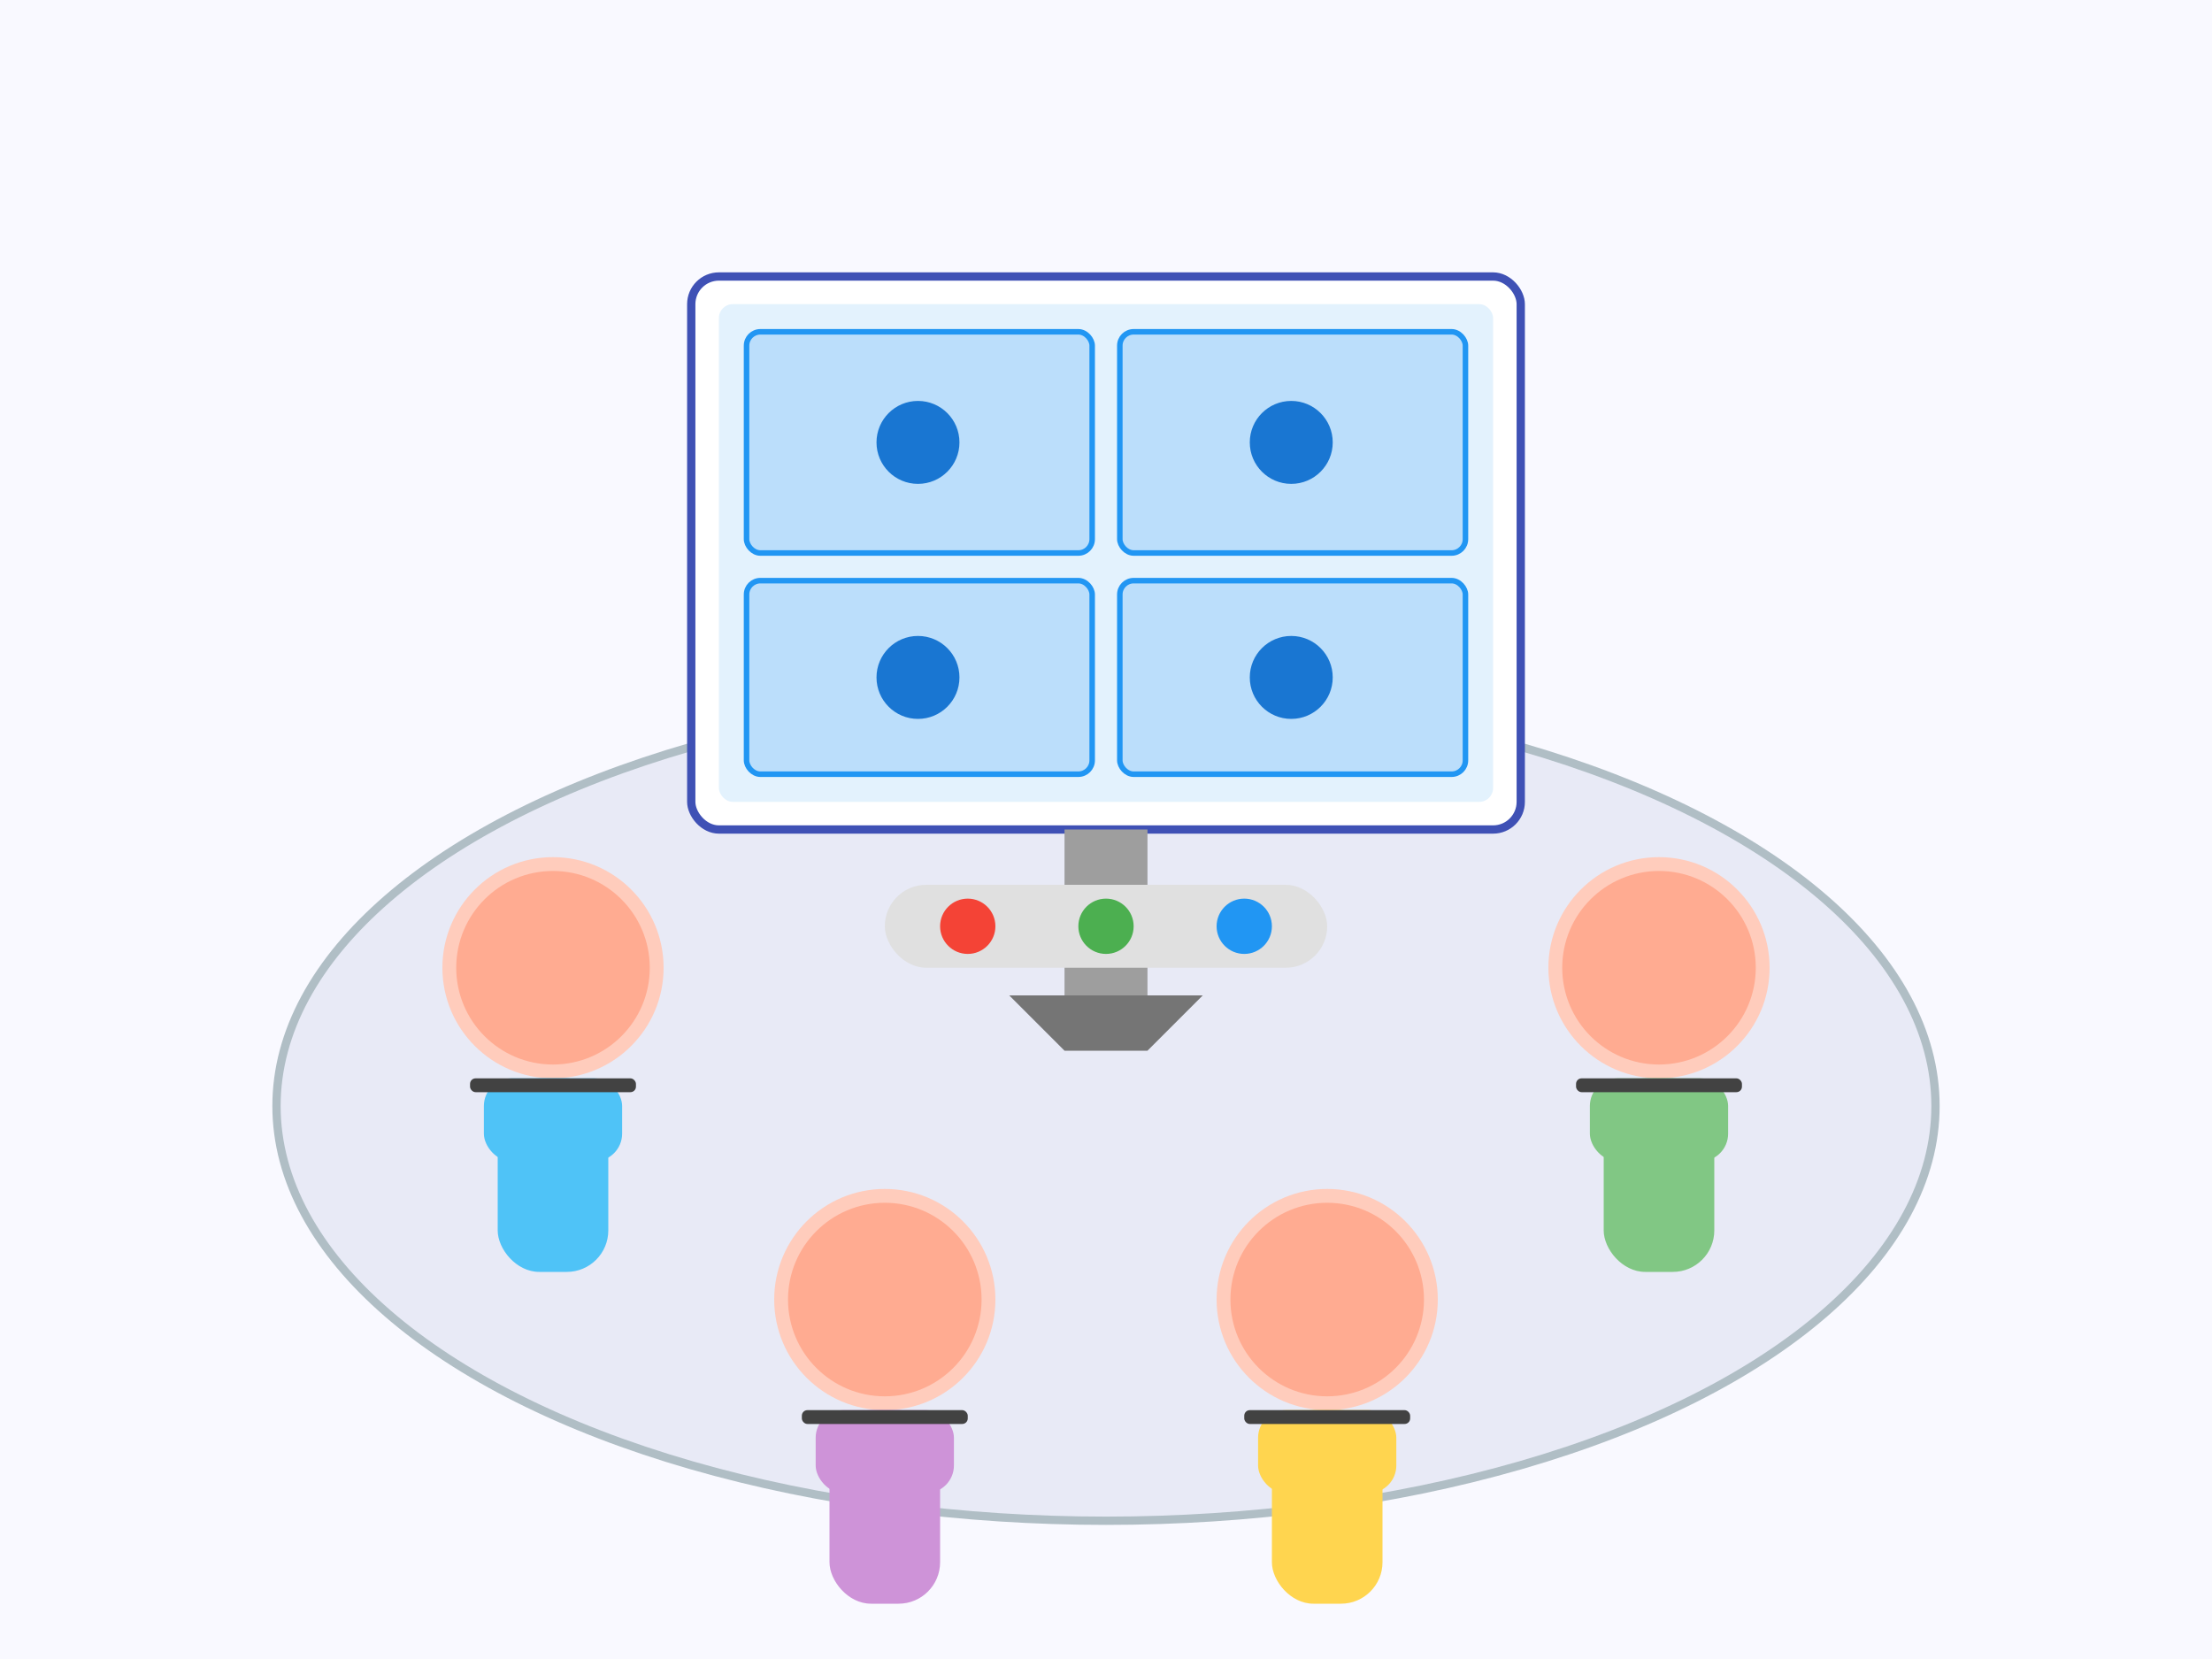 <svg xmlns="http://www.w3.org/2000/svg" viewBox="0 0 800 600" width="800" height="600">
  <!-- Arrière-plan -->
  <rect width="800" height="600" fill="#f9f9ff" />
  
  <!-- Table de conférence -->
  <ellipse cx="400" cy="400" rx="300" ry="150" fill="#e8eaf6" stroke="#b0bec5" stroke-width="3" />
  
  <!-- Écran de visioconférence -->
  <rect x="250" y="100" width="300" height="200" rx="10" fill="#ffffff" stroke="#3f51b5" stroke-width="3" />
  <rect x="260" y="110" width="280" height="180" rx="5" fill="#e3f2fd" />
  
  <!-- Grille de visioconférence -->
  <rect x="270" y="120" width="125" height="80" rx="5" fill="#bbdefb" stroke="#2196f3" stroke-width="2" />
  <rect x="405" y="120" width="125" height="80" rx="5" fill="#bbdefb" stroke="#2196f3" stroke-width="2" />
  <rect x="270" y="210" width="125" height="70" rx="5" fill="#bbdefb" stroke="#2196f3" stroke-width="2" />
  <rect x="405" y="210" width="125" height="70" rx="5" fill="#bbdefb" stroke="#2196f3" stroke-width="2" />
  
  <!-- Support d'écran -->
  <rect x="385" y="300" width="30" height="60" fill="#9e9e9e" />
  <path d="M365 360 L435 360 L415 380 L385 380 Z" fill="#757575" />
  
  <!-- Personnage 1 -->
  <circle cx="200" cy="350" r="40" fill="#ffccbc" />
  <circle cx="200" cy="350" r="35" fill="#ffab91" />
  <rect x="180" y="390" width="40" height="70" rx="15" fill="#4fc3f7" />
  <rect x="175" y="390" width="50" height="30" rx="10" fill="#4fc3f7" />
  
  <!-- Personnage 2 -->
  <circle cx="600" cy="350" r="40" fill="#ffccbc" />
  <circle cx="600" cy="350" r="35" fill="#ffab91" />
  <rect x="580" y="390" width="40" height="70" rx="15" fill="#81c784" />
  <rect x="575" y="390" width="50" height="30" rx="10" fill="#81c784" />
  
  <!-- Personnage 3 -->
  <circle cx="320" cy="470" r="40" fill="#ffccbc" />
  <circle cx="320" cy="470" r="35" fill="#ffab91" />
  <rect x="300" y="510" width="40" height="70" rx="15" fill="#ce93d8" />
  <rect x="295" y="510" width="50" height="30" rx="10" fill="#ce93d8" />
  
  <!-- Personnage 4 -->
  <circle cx="480" cy="470" r="40" fill="#ffccbc" />
  <circle cx="480" cy="470" r="35" fill="#ffab91" />
  <rect x="460" y="510" width="40" height="70" rx="15" fill="#ffd54f" />
  <rect x="455" y="510" width="50" height="30" rx="10" fill="#ffd54f" />
  
  <!-- Ordinateurs portables -->
  <rect x="170" y="390" width="60" height="5" rx="2" fill="#424242" />
  <rect x="570" y="390" width="60" height="5" rx="2" fill="#424242" />
  <rect x="290" y="510" width="60" height="5" rx="2" fill="#424242" />
  <rect x="450" y="510" width="60" height="5" rx="2" fill="#424242" />
  
  <!-- Icônes de visioconférence -->
  <circle cx="332" cy="160" r="15" fill="#1976d2" />
  <circle cx="467" cy="160" r="15" fill="#1976d2" />
  <circle cx="332" cy="245" r="15" fill="#1976d2" />
  <circle cx="467" cy="245" r="15" fill="#1976d2" />
  
  <!-- Boutons de contrôle -->
  <rect x="320" y="320" width="160" height="30" rx="15" fill="#e0e0e0" />
  <circle cx="350" cy="335" r="10" fill="#f44336" />
  <circle cx="400" cy="335" r="10" fill="#4caf50" />
  <circle cx="450" cy="335" r="10" fill="#2196f3" />
</svg> 